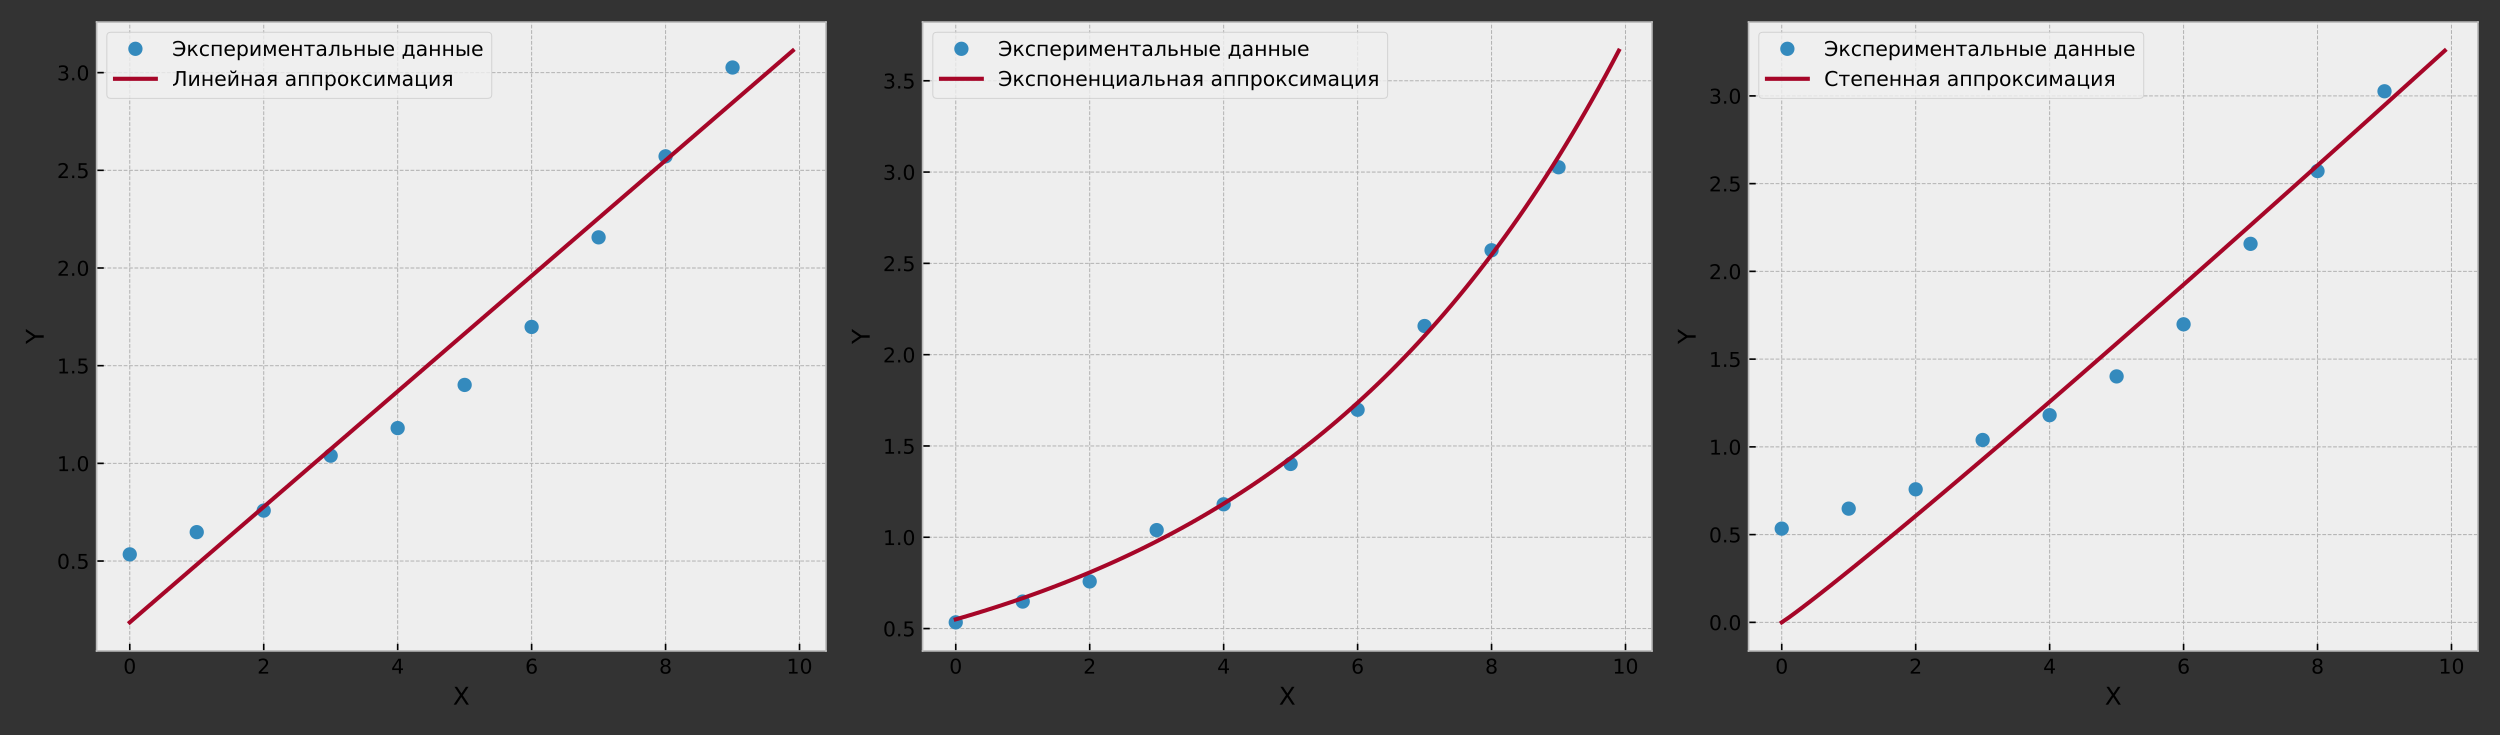<?xml version="1.0" encoding="utf-8" standalone="no"?>
<!DOCTYPE svg PUBLIC "-//W3C//DTD SVG 1.1//EN"
  "http://www.w3.org/Graphics/SVG/1.1/DTD/svg11.dtd">
<!-- Created with matplotlib (https://matplotlib.org/) -->
<svg height="360pt" version="1.1" viewBox="0 0 1224 360" width="1224pt" xmlns="http://www.w3.org/2000/svg" xmlns:xlink="http://www.w3.org/1999/xlink">
 <rect x="0" y="0" width="1224" height="360" fill="#333333" stroke="none"/>
 <defs>
  <style type="text/css">*{stroke-linecap:butt;stroke-linejoin:round;}</style>
 </defs>
 <g id="figure_1">
  <g id="patch_1">
   <path d="M 0 360 
L 1224 360 
L 1224 0 
L 0 0 
z
" style="fill:none;"/>
  </g>
  <g id="axes_1">
   <g id="patch_2">
    <path d="M 47.3 318.7 
L 404.4 318.7 
L 404.4 10.8 
L 47.3 10.8 
z
" style="fill:#eeeeee;"/>
   </g>
   <g id="matplotlib.axis_1">
    <g id="xtick_1">
     <g id="line2d_1">
      <path clip-path="url(#pbe6cfa004c)" d="M 63.532 318.7 
L 63.532 10.8 
" style="fill:none;stroke:#b2b2b2;stroke-dasharray:1.85,0.8;stroke-dashoffset:0;stroke-width:0.5;"/>
     </g>
     <g id="line2d_2">
      <defs>
       <path d="M 0 0 
L 0 -3.5 
" id="m5baf389d14" style="stroke:#000000;stroke-width:0.8;"/>
      </defs>
      <g>
       <use style="stroke:#000000;stroke-width:0.8;" x="63.532" xlink:href="#m5baf389d14" y="318.7"/>
      </g>
     </g>
     <g id="text_1">
      <!-- 0 -->
      <g transform="translate(60.351 329.798)scale(0.1 -0.1)">
       <defs>
        <path d="M 31.781 66.406 
Q 24.172 66.406 20.328 58.906 
Q 16.5 51.422 16.5 36.375 
Q 16.5 21.391 20.328 13.891 
Q 24.172 6.391 31.781 6.391 
Q 39.453 6.391 43.281 13.891 
Q 47.125 21.391 47.125 36.375 
Q 47.125 51.422 43.281 58.906 
Q 39.453 66.406 31.781 66.406 
z
M 31.781 74.219 
Q 44.047 74.219 50.516 64.516 
Q 56.984 54.828 56.984 36.375 
Q 56.984 17.969 50.516 8.266 
Q 44.047 -1.422 31.781 -1.422 
Q 19.531 -1.422 13.062 8.266 
Q 6.594 17.969 6.594 36.375 
Q 6.594 54.828 13.062 64.516 
Q 19.531 74.219 31.781 74.219 
z
" id="DejaVuSans-48"/>
       </defs>
       <use xlink:href="#DejaVuSans-48"/>
      </g>
     </g>
    </g>
    <g id="xtick_2">
     <g id="line2d_3">
      <path clip-path="url(#pbe6cfa004c)" d="M 129.115 318.7 
L 129.115 10.8 
" style="fill:none;stroke:#b2b2b2;stroke-dasharray:1.85,0.8;stroke-dashoffset:0;stroke-width:0.5;"/>
     </g>
     <g id="line2d_4">
      <g>
       <use style="stroke:#000000;stroke-width:0.8;" x="129.115" xlink:href="#m5baf389d14" y="318.7"/>
      </g>
     </g>
     <g id="text_2">
      <!-- 2 -->
      <g transform="translate(125.934 329.798)scale(0.1 -0.1)">
       <defs>
        <path d="M 19.188 8.297 
L 53.609 8.297 
L 53.609 0 
L 7.328 0 
L 7.328 8.297 
Q 12.938 14.109 22.625 23.891 
Q 32.328 33.688 34.812 36.531 
Q 39.547 41.844 41.422 45.531 
Q 43.312 49.219 43.312 52.781 
Q 43.312 58.594 39.234 62.25 
Q 35.156 65.922 28.609 65.922 
Q 23.969 65.922 18.812 64.312 
Q 13.672 62.703 7.812 59.422 
L 7.812 69.391 
Q 13.766 71.781 18.938 73 
Q 24.125 74.219 28.422 74.219 
Q 39.75 74.219 46.484 68.547 
Q 53.219 62.891 53.219 53.422 
Q 53.219 48.922 51.531 44.891 
Q 49.859 40.875 45.406 35.406 
Q 44.188 33.984 37.641 27.219 
Q 31.109 20.453 19.188 8.297 
z
" id="DejaVuSans-50"/>
       </defs>
       <use xlink:href="#DejaVuSans-50"/>
      </g>
     </g>
    </g>
    <g id="xtick_3">
     <g id="line2d_5">
      <path clip-path="url(#pbe6cfa004c)" d="M 194.698 318.7 
L 194.698 10.8 
" style="fill:none;stroke:#b2b2b2;stroke-dasharray:1.85,0.8;stroke-dashoffset:0;stroke-width:0.5;"/>
     </g>
     <g id="line2d_6">
      <g>
       <use style="stroke:#000000;stroke-width:0.8;" x="194.698" xlink:href="#m5baf389d14" y="318.7"/>
      </g>
     </g>
     <g id="text_3">
      <!-- 4 -->
      <g transform="translate(191.517 329.798)scale(0.1 -0.1)">
       <defs>
        <path d="M 37.797 64.312 
L 12.891 25.391 
L 37.797 25.391 
z
M 35.203 72.906 
L 47.609 72.906 
L 47.609 25.391 
L 58.016 25.391 
L 58.016 17.188 
L 47.609 17.188 
L 47.609 0 
L 37.797 0 
L 37.797 17.188 
L 4.891 17.188 
L 4.891 26.703 
z
" id="DejaVuSans-52"/>
       </defs>
       <use xlink:href="#DejaVuSans-52"/>
      </g>
     </g>
    </g>
    <g id="xtick_4">
     <g id="line2d_7">
      <path clip-path="url(#pbe6cfa004c)" d="M 260.281 318.7 
L 260.281 10.8 
" style="fill:none;stroke:#b2b2b2;stroke-dasharray:1.85,0.8;stroke-dashoffset:0;stroke-width:0.5;"/>
     </g>
     <g id="line2d_8">
      <g>
       <use style="stroke:#000000;stroke-width:0.8;" x="260.281" xlink:href="#m5baf389d14" y="318.7"/>
      </g>
     </g>
     <g id="text_4">
      <!-- 6 -->
      <g transform="translate(257.1 329.798)scale(0.1 -0.1)">
       <defs>
        <path d="M 33.016 40.375 
Q 26.375 40.375 22.484 35.828 
Q 18.609 31.297 18.609 23.391 
Q 18.609 15.531 22.484 10.953 
Q 26.375 6.391 33.016 6.391 
Q 39.656 6.391 43.531 10.953 
Q 47.406 15.531 47.406 23.391 
Q 47.406 31.297 43.531 35.828 
Q 39.656 40.375 33.016 40.375 
z
M 52.594 71.297 
L 52.594 62.312 
Q 48.875 64.062 45.094 64.984 
Q 41.312 65.922 37.594 65.922 
Q 27.828 65.922 22.672 59.328 
Q 17.531 52.734 16.797 39.406 
Q 19.672 43.656 24.016 45.922 
Q 28.375 48.188 33.594 48.188 
Q 44.578 48.188 50.953 41.516 
Q 57.328 34.859 57.328 23.391 
Q 57.328 12.156 50.688 5.359 
Q 44.047 -1.422 33.016 -1.422 
Q 20.359 -1.422 13.672 8.266 
Q 6.984 17.969 6.984 36.375 
Q 6.984 53.656 15.188 63.938 
Q 23.391 74.219 37.203 74.219 
Q 40.922 74.219 44.703 73.484 
Q 48.484 72.75 52.594 71.297 
z
" id="DejaVuSans-54"/>
       </defs>
       <use xlink:href="#DejaVuSans-54"/>
      </g>
     </g>
    </g>
    <g id="xtick_5">
     <g id="line2d_9">
      <path clip-path="url(#pbe6cfa004c)" d="M 325.864 318.7 
L 325.864 10.8 
" style="fill:none;stroke:#b2b2b2;stroke-dasharray:1.85,0.8;stroke-dashoffset:0;stroke-width:0.5;"/>
     </g>
     <g id="line2d_10">
      <g>
       <use style="stroke:#000000;stroke-width:0.8;" x="325.864" xlink:href="#m5baf389d14" y="318.7"/>
      </g>
     </g>
     <g id="text_5">
      <!-- 8 -->
      <g transform="translate(322.683 329.798)scale(0.1 -0.1)">
       <defs>
        <path d="M 31.781 34.625 
Q 24.75 34.625 20.719 30.859 
Q 16.703 27.094 16.703 20.516 
Q 16.703 13.922 20.719 10.156 
Q 24.75 6.391 31.781 6.391 
Q 38.812 6.391 42.859 10.172 
Q 46.922 13.969 46.922 20.516 
Q 46.922 27.094 42.891 30.859 
Q 38.875 34.625 31.781 34.625 
z
M 21.922 38.812 
Q 15.578 40.375 12.031 44.719 
Q 8.5 49.078 8.5 55.328 
Q 8.5 64.062 14.719 69.141 
Q 20.953 74.219 31.781 74.219 
Q 42.672 74.219 48.875 69.141 
Q 55.078 64.062 55.078 55.328 
Q 55.078 49.078 51.531 44.719 
Q 48 40.375 41.703 38.812 
Q 48.828 37.156 52.797 32.312 
Q 56.781 27.484 56.781 20.516 
Q 56.781 9.906 50.312 4.234 
Q 43.844 -1.422 31.781 -1.422 
Q 19.734 -1.422 13.25 4.234 
Q 6.781 9.906 6.781 20.516 
Q 6.781 27.484 10.781 32.312 
Q 14.797 37.156 21.922 38.812 
z
M 18.312 54.391 
Q 18.312 48.734 21.844 45.562 
Q 25.391 42.391 31.781 42.391 
Q 38.141 42.391 41.719 45.562 
Q 45.312 48.734 45.312 54.391 
Q 45.312 60.062 41.719 63.234 
Q 38.141 66.406 31.781 66.406 
Q 25.391 66.406 21.844 63.234 
Q 18.312 60.062 18.312 54.391 
z
" id="DejaVuSans-56"/>
       </defs>
       <use xlink:href="#DejaVuSans-56"/>
      </g>
     </g>
    </g>
    <g id="xtick_6">
     <g id="line2d_11">
      <path clip-path="url(#pbe6cfa004c)" d="M 391.447 318.7 
L 391.447 10.8 
" style="fill:none;stroke:#b2b2b2;stroke-dasharray:1.85,0.8;stroke-dashoffset:0;stroke-width:0.5;"/>
     </g>
     <g id="line2d_12">
      <g>
       <use style="stroke:#000000;stroke-width:0.8;" x="391.447" xlink:href="#m5baf389d14" y="318.7"/>
      </g>
     </g>
     <g id="text_6">
      <!-- 10 -->
      <g transform="translate(385.085 329.798)scale(0.1 -0.1)">
       <defs>
        <path d="M 12.406 8.297 
L 28.516 8.297 
L 28.516 63.922 
L 10.984 60.406 
L 10.984 69.391 
L 28.422 72.906 
L 38.281 72.906 
L 38.281 8.297 
L 54.391 8.297 
L 54.391 0 
L 12.406 0 
z
" id="DejaVuSans-49"/>
       </defs>
       <use xlink:href="#DejaVuSans-49"/>
       <use x="63.623" xlink:href="#DejaVuSans-48"/>
      </g>
     </g>
    </g>
    <g id="text_7">
     <!-- X -->
     <g transform="translate(221.74 344.996)scale(0.12 -0.12)">
      <defs>
       <path d="M 6.297 72.906 
L 16.891 72.906 
L 35.016 45.797 
L 53.219 72.906 
L 63.812 72.906 
L 40.375 37.891 
L 65.375 0 
L 54.781 0 
L 34.281 31 
L 13.625 0 
L 2.984 0 
L 29 38.922 
z
" id="DejaVuSans-88"/>
      </defs>
      <use xlink:href="#DejaVuSans-88"/>
     </g>
    </g>
   </g>
   <g id="matplotlib.axis_2">
    <g id="ytick_1">
     <g id="line2d_13">
      <path clip-path="url(#pbe6cfa004c)" d="M 47.3 274.682 
L 404.4 274.682 
" style="fill:none;stroke:#b2b2b2;stroke-dasharray:1.85,0.8;stroke-dashoffset:0;stroke-width:0.5;"/>
     </g>
     <g id="line2d_14">
      <defs>
       <path d="M 0 0 
L 3.5 0 
" id="m42f89328a6" style="stroke:#000000;stroke-width:0.8;"/>
      </defs>
      <g>
       <use style="stroke:#000000;stroke-width:0.8;" x="47.3" xlink:href="#m42f89328a6" y="274.682"/>
      </g>
     </g>
     <g id="text_8">
      <!-- 0.5 -->
      <g transform="translate(27.897 278.482)scale(0.1 -0.1)">
       <defs>
        <path d="M 10.688 12.406 
L 21 12.406 
L 21 0 
L 10.688 0 
z
" id="DejaVuSans-46"/>
        <path d="M 10.797 72.906 
L 49.516 72.906 
L 49.516 64.594 
L 19.828 64.594 
L 19.828 46.734 
Q 21.969 47.469 24.109 47.828 
Q 26.266 48.188 28.422 48.188 
Q 40.625 48.188 47.75 41.5 
Q 54.891 34.812 54.891 23.391 
Q 54.891 11.625 47.562 5.094 
Q 40.234 -1.422 26.906 -1.422 
Q 22.312 -1.422 17.547 -0.641 
Q 12.797 0.141 7.719 1.703 
L 7.719 11.625 
Q 12.109 9.234 16.797 8.062 
Q 21.484 6.891 26.703 6.891 
Q 35.156 6.891 40.078 11.328 
Q 45.016 15.766 45.016 23.391 
Q 45.016 31 40.078 35.438 
Q 35.156 39.891 26.703 39.891 
Q 22.75 39.891 18.812 39.016 
Q 14.891 38.141 10.797 36.281 
z
" id="DejaVuSans-53"/>
       </defs>
       <use xlink:href="#DejaVuSans-48"/>
       <use x="63.623" xlink:href="#DejaVuSans-46"/>
       <use x="95.41" xlink:href="#DejaVuSans-53"/>
      </g>
     </g>
    </g>
    <g id="ytick_2">
     <g id="line2d_15">
      <path clip-path="url(#pbe6cfa004c)" d="M 47.3 226.859 
L 404.4 226.859 
" style="fill:none;stroke:#b2b2b2;stroke-dasharray:1.85,0.8;stroke-dashoffset:0;stroke-width:0.5;"/>
     </g>
     <g id="line2d_16">
      <g>
       <use style="stroke:#000000;stroke-width:0.8;" x="47.3" xlink:href="#m42f89328a6" y="226.859"/>
      </g>
     </g>
     <g id="text_9">
      <!-- 1.0 -->
      <g transform="translate(27.897 230.658)scale(0.1 -0.1)">
       <use xlink:href="#DejaVuSans-49"/>
       <use x="63.623" xlink:href="#DejaVuSans-46"/>
       <use x="95.41" xlink:href="#DejaVuSans-48"/>
      </g>
     </g>
    </g>
    <g id="ytick_3">
     <g id="line2d_17">
      <path clip-path="url(#pbe6cfa004c)" d="M 47.3 179.036 
L 404.4 179.036 
" style="fill:none;stroke:#b2b2b2;stroke-dasharray:1.85,0.8;stroke-dashoffset:0;stroke-width:0.5;"/>
     </g>
     <g id="line2d_18">
      <g>
       <use style="stroke:#000000;stroke-width:0.8;" x="47.3" xlink:href="#m42f89328a6" y="179.036"/>
      </g>
     </g>
     <g id="text_10">
      <!-- 1.5 -->
      <g transform="translate(27.897 182.835)scale(0.1 -0.1)">
       <use xlink:href="#DejaVuSans-49"/>
       <use x="63.623" xlink:href="#DejaVuSans-46"/>
       <use x="95.41" xlink:href="#DejaVuSans-53"/>
      </g>
     </g>
    </g>
    <g id="ytick_4">
     <g id="line2d_19">
      <path clip-path="url(#pbe6cfa004c)" d="M 47.3 131.213 
L 404.4 131.213 
" style="fill:none;stroke:#b2b2b2;stroke-dasharray:1.85,0.8;stroke-dashoffset:0;stroke-width:0.5;"/>
     </g>
     <g id="line2d_20">
      <g>
       <use style="stroke:#000000;stroke-width:0.8;" x="47.3" xlink:href="#m42f89328a6" y="131.213"/>
      </g>
     </g>
     <g id="text_11">
      <!-- 2.0 -->
      <g transform="translate(27.897 135.012)scale(0.1 -0.1)">
       <use xlink:href="#DejaVuSans-50"/>
       <use x="63.623" xlink:href="#DejaVuSans-46"/>
       <use x="95.41" xlink:href="#DejaVuSans-48"/>
      </g>
     </g>
    </g>
    <g id="ytick_5">
     <g id="line2d_21">
      <path clip-path="url(#pbe6cfa004c)" d="M 47.3 83.39 
L 404.4 83.39 
" style="fill:none;stroke:#b2b2b2;stroke-dasharray:1.85,0.8;stroke-dashoffset:0;stroke-width:0.5;"/>
     </g>
     <g id="line2d_22">
      <g>
       <use style="stroke:#000000;stroke-width:0.8;" x="47.3" xlink:href="#m42f89328a6" y="83.39"/>
      </g>
     </g>
     <g id="text_12">
      <!-- 2.5 -->
      <g transform="translate(27.897 87.189)scale(0.1 -0.1)">
       <use xlink:href="#DejaVuSans-50"/>
       <use x="63.623" xlink:href="#DejaVuSans-46"/>
       <use x="95.41" xlink:href="#DejaVuSans-53"/>
      </g>
     </g>
    </g>
    <g id="ytick_6">
     <g id="line2d_23">
      <path clip-path="url(#pbe6cfa004c)" d="M 47.3 35.567 
L 404.4 35.567 
" style="fill:none;stroke:#b2b2b2;stroke-dasharray:1.85,0.8;stroke-dashoffset:0;stroke-width:0.5;"/>
     </g>
     <g id="line2d_24">
      <g>
       <use style="stroke:#000000;stroke-width:0.8;" x="47.3" xlink:href="#m42f89328a6" y="35.567"/>
      </g>
     </g>
     <g id="text_13">
      <!-- 3.0 -->
      <g transform="translate(27.897 39.366)scale(0.1 -0.1)">
       <defs>
        <path d="M 40.578 39.312 
Q 47.656 37.797 51.625 33 
Q 55.609 28.219 55.609 21.188 
Q 55.609 10.406 48.188 4.484 
Q 40.766 -1.422 27.094 -1.422 
Q 22.516 -1.422 17.656 -0.516 
Q 12.797 0.391 7.625 2.203 
L 7.625 11.719 
Q 11.719 9.328 16.594 8.109 
Q 21.484 6.891 26.812 6.891 
Q 36.078 6.891 40.938 10.547 
Q 45.797 14.203 45.797 21.188 
Q 45.797 27.641 41.281 31.266 
Q 36.766 34.906 28.719 34.906 
L 20.219 34.906 
L 20.219 43.016 
L 29.109 43.016 
Q 36.375 43.016 40.234 45.922 
Q 44.094 48.828 44.094 54.297 
Q 44.094 59.906 40.109 62.906 
Q 36.141 65.922 28.719 65.922 
Q 24.656 65.922 20.016 65.031 
Q 15.375 64.156 9.812 62.312 
L 9.812 71.094 
Q 15.438 72.656 20.344 73.438 
Q 25.25 74.219 29.594 74.219 
Q 40.828 74.219 47.359 69.109 
Q 53.906 64.016 53.906 55.328 
Q 53.906 49.266 50.438 45.094 
Q 46.969 40.922 40.578 39.312 
z
" id="DejaVuSans-51"/>
       </defs>
       <use xlink:href="#DejaVuSans-51"/>
       <use x="63.623" xlink:href="#DejaVuSans-46"/>
       <use x="95.41" xlink:href="#DejaVuSans-48"/>
      </g>
     </g>
    </g>
    <g id="text_14">
     <!-- Y -->
     <g transform="translate(21.401 168.415)rotate(-90)scale(0.12 -0.12)">
      <defs>
       <path d="M -0.203 72.906 
L 10.406 72.906 
L 30.609 42.922 
L 50.688 72.906 
L 61.281 72.906 
L 35.5 34.719 
L 35.5 0 
L 25.594 0 
L 25.594 34.719 
z
" id="DejaVuSans-89"/>
      </defs>
      <use xlink:href="#DejaVuSans-89"/>
     </g>
    </g>
   </g>
   <g id="line2d_25">
    <defs>
     <path d="M 0 3 
C 0.796 3 1.559 2.684 2.121 2.121 
C 2.684 1.559 3 0.796 3 0 
C 3 -0.796 2.684 -1.559 2.121 -2.121 
C 1.559 -2.684 0.796 -3 0 -3 
C -0.796 -3 -1.559 -2.684 -2.121 -2.121 
C -2.684 -1.559 -3 -0.796 -3 0 
C -3 0.796 -2.684 1.559 -2.121 2.121 
C -1.559 2.684 -0.796 3 0 3 
z
" id="maae57e5423" style="stroke:#348abd;"/>
    </defs>
    <g clip-path="url(#pbe6cfa004c)">
     <use style="fill:#348abd;stroke:#348abd;" x="63.532" xlink:href="#maae57e5423" y="271.421"/>
     <use style="fill:#348abd;stroke:#348abd;" x="96.323" xlink:href="#maae57e5423" y="260.533"/>
     <use style="fill:#348abd;stroke:#348abd;" x="129.115" xlink:href="#maae57e5423" y="249.991"/>
     <use style="fill:#348abd;stroke:#348abd;" x="161.906" xlink:href="#maae57e5423" y="223.103"/>
     <use style="fill:#348abd;stroke:#348abd;" x="194.698" xlink:href="#maae57e5423" y="209.592"/>
     <use style="fill:#348abd;stroke:#348abd;" x="227.49" xlink:href="#maae57e5423" y="188.457"/>
     <use style="fill:#348abd;stroke:#348abd;" x="260.281" xlink:href="#maae57e5423" y="160.065"/>
     <use style="fill:#348abd;stroke:#348abd;" x="293.073" xlink:href="#maae57e5423" y="116.204"/>
     <use style="fill:#348abd;stroke:#348abd;" x="325.864" xlink:href="#maae57e5423" y="76.533"/>
     <use style="fill:#348abd;stroke:#348abd;" x="358.656" xlink:href="#maae57e5423" y="33.053"/>
    </g>
   </g>
   <g id="line2d_26">
    <path clip-path="url(#pbe6cfa004c)" d="M 63.532 304.705 
L 66.811 301.877 
L 70.09 299.05 
L 73.369 296.222 
L 76.648 293.395 
L 79.928 290.568 
L 83.207 287.74 
L 86.486 284.913 
L 89.765 282.086 
L 93.044 279.258 
L 96.323 276.431 
L 99.603 273.604 
L 102.882 270.776 
L 106.161 267.949 
L 109.44 265.121 
L 112.719 262.294 
L 115.998 259.467 
L 119.277 256.639 
L 122.557 253.812 
L 125.836 250.985 
L 129.115 248.157 
L 132.394 245.33 
L 135.673 242.503 
L 138.952 239.675 
L 142.232 236.848 
L 145.511 234.02 
L 148.79 231.193 
L 152.069 228.366 
L 155.348 225.538 
L 158.627 222.711 
L 161.906 219.884 
L 165.186 217.056 
L 168.465 214.229 
L 171.744 211.402 
L 175.023 208.574 
L 178.302 205.747 
L 181.581 202.919 
L 184.861 200.092 
L 188.14 197.265 
L 191.419 194.437 
L 194.698 191.61 
L 197.977 188.783 
L 201.256 185.955 
L 204.535 183.128 
L 207.815 180.301 
L 211.094 177.473 
L 214.373 174.646 
L 217.652 171.818 
L 220.931 168.991 
L 224.21 166.164 
L 227.49 163.336 
L 230.769 160.509 
L 234.048 157.682 
L 237.327 154.854 
L 240.606 152.027 
L 243.885 149.199 
L 247.165 146.372 
L 250.444 143.545 
L 253.723 140.717 
L 257.002 137.89 
L 260.281 135.063 
L 263.56 132.235 
L 266.839 129.408 
L 270.119 126.581 
L 273.398 123.753 
L 276.677 120.926 
L 279.956 118.098 
L 283.235 115.271 
L 286.514 112.444 
L 289.794 109.616 
L 293.073 106.789 
L 296.352 103.962 
L 299.631 101.134 
L 302.91 98.307 
L 306.189 95.48 
L 309.468 92.652 
L 312.748 89.825 
L 316.027 86.997 
L 319.306 84.17 
L 322.585 81.343 
L 325.864 78.515 
L 329.143 75.688 
L 332.423 72.861 
L 335.702 70.033 
L 338.981 67.206 
L 342.26 64.379 
L 345.539 61.551 
L 348.818 58.724 
L 352.097 55.896 
L 355.377 53.069 
L 358.656 50.242 
L 361.935 47.414 
L 365.214 44.587 
L 368.493 41.76 
L 371.772 38.932 
L 375.052 36.105 
L 378.331 33.278 
L 381.61 30.45 
L 384.889 27.623 
L 388.168 24.795 
" style="fill:none;stroke:#a60628;stroke-linecap:square;stroke-width:2;"/>
   </g>
   <g id="patch_3">
    <path d="M 47.3 318.7 
L 47.3 10.8 
" style="fill:none;stroke:#bcbcbc;stroke-linecap:square;stroke-linejoin:miter;stroke-width:0.8;"/>
   </g>
   <g id="patch_4">
    <path d="M 404.4 318.7 
L 404.4 10.8 
" style="fill:none;stroke:#bcbcbc;stroke-linecap:square;stroke-linejoin:miter;stroke-width:0.8;"/>
   </g>
   <g id="patch_5">
    <path d="M 47.3 318.7 
L 404.4 318.7 
" style="fill:none;stroke:#bcbcbc;stroke-linecap:square;stroke-linejoin:miter;stroke-width:0.8;"/>
   </g>
   <g id="patch_6">
    <path d="M 47.3 10.8 
L 404.4 10.8 
" style="fill:none;stroke:#bcbcbc;stroke-linecap:square;stroke-linejoin:miter;stroke-width:0.8;"/>
   </g>
   <g id="legend_1">
    <g id="patch_7">
     <path d="M 54.3 48.156 
L 238.762 48.156 
Q 240.762 48.156 240.762 46.156 
L 240.762 17.8 
Q 240.762 15.8 238.762 15.8 
L 54.3 15.8 
Q 52.3 15.8 52.3 17.8 
L 52.3 46.156 
Q 52.3 48.156 54.3 48.156 
z
" style="fill:#eeeeee;opacity:0.8;stroke:#cccccc;stroke-linejoin:miter;stroke-width:0.5;"/>
    </g>
    <g id="line2d_27"/>
    <g id="line2d_28">
     <g>
      <use style="fill:#348abd;stroke:#348abd;" x="66.3" xlink:href="#maae57e5423" y="23.898"/>
     </g>
    </g>
    <g id="text_15">
     <!-- Экспериментальные данные -->
     <g transform="translate(84.3 27.398)scale(0.1 -0.1)">
      <defs>
       <path d="M 5.422 15.922 
Q 15.719 6.688 28.219 6.688 
Q 41.109 6.688 46.922 13.625 
Q 52.734 20.562 53.812 32.234 
L 14.844 32.234 
L 14.844 40.531 
L 53.812 40.531 
Q 52.734 52.203 46.922 59.156 
Q 41.109 66.109 28.219 66.109 
Q 15.719 66.109 5.422 56.891 
L 5.422 67.281 
Q 15.578 74.219 28.812 74.219 
Q 45.172 74.219 54.688 64.078 
Q 64.203 53.953 64.203 36.422 
Q 64.203 18.844 54.688 8.703 
Q 45.172 -1.422 28.812 -1.422 
Q 15.766 -1.422 5.422 5.609 
z
" id="DejaVuSans-1069"/>
       <path d="M 9.078 54.688 
L 18.016 54.688 
L 18.016 29 
L 43.359 54.688 
L 54.391 54.688 
L 33.5 33.547 
L 57.078 0 
L 47.016 0 
L 27.641 27.594 
L 18.016 17.828 
L 18.016 0 
L 9.078 0 
z
" id="DejaVuSans-1082"/>
       <path d="M 48.781 52.594 
L 48.781 44.188 
Q 44.969 46.297 41.141 47.344 
Q 37.312 48.391 33.406 48.391 
Q 24.656 48.391 19.812 42.844 
Q 14.984 37.312 14.984 27.297 
Q 14.984 17.281 19.812 11.734 
Q 24.656 6.203 33.406 6.203 
Q 37.312 6.203 41.141 7.25 
Q 44.969 8.297 48.781 10.406 
L 48.781 2.094 
Q 45.016 0.344 40.984 -0.531 
Q 36.969 -1.422 32.422 -1.422 
Q 20.062 -1.422 12.781 6.344 
Q 5.516 14.109 5.516 27.297 
Q 5.516 40.672 12.859 48.328 
Q 20.219 56 33.016 56 
Q 37.156 56 41.109 55.141 
Q 45.062 54.297 48.781 52.594 
z
" id="DejaVuSans-1089"/>
       <path d="M 56.297 54.688 
L 56.297 0 
L 47.266 0 
L 47.266 47.516 
L 18.109 47.516 
L 18.109 0 
L 9.078 0 
L 9.078 54.688 
z
" id="DejaVuSans-1087"/>
       <path d="M 56.203 29.594 
L 56.203 25.203 
L 14.891 25.203 
Q 15.484 15.922 20.484 11.062 
Q 25.484 6.203 34.422 6.203 
Q 39.594 6.203 44.453 7.469 
Q 49.312 8.734 54.109 11.281 
L 54.109 2.781 
Q 49.266 0.734 44.188 -0.344 
Q 39.109 -1.422 33.891 -1.422 
Q 20.797 -1.422 13.156 6.188 
Q 5.516 13.812 5.516 26.812 
Q 5.516 40.234 12.766 48.109 
Q 20.016 56 32.328 56 
Q 43.359 56 49.781 48.891 
Q 56.203 41.797 56.203 29.594 
z
M 47.219 32.234 
Q 47.125 39.594 43.094 43.984 
Q 39.062 48.391 32.422 48.391 
Q 24.906 48.391 20.391 44.141 
Q 15.875 39.891 15.188 32.172 
z
" id="DejaVuSans-1077"/>
       <path d="M 18.109 8.203 
L 18.109 -20.797 
L 9.078 -20.797 
L 9.078 54.688 
L 18.109 54.688 
L 18.109 46.391 
Q 20.953 51.266 25.266 53.625 
Q 29.594 56 35.594 56 
Q 45.562 56 51.781 48.094 
Q 58.016 40.188 58.016 27.297 
Q 58.016 14.406 51.781 6.484 
Q 45.562 -1.422 35.594 -1.422 
Q 29.594 -1.422 25.266 0.953 
Q 20.953 3.328 18.109 8.203 
z
M 48.688 27.297 
Q 48.688 37.203 44.609 42.844 
Q 40.531 48.484 33.406 48.484 
Q 26.266 48.484 22.188 42.844 
Q 18.109 37.203 18.109 27.297 
Q 18.109 17.391 22.188 11.75 
Q 26.266 6.109 33.406 6.109 
Q 40.531 6.109 44.609 11.75 
Q 48.688 17.391 48.688 27.297 
z
" id="DejaVuSans-1088"/>
       <path d="M 55.906 54.688 
L 55.906 0 
L 46.969 0 
L 46.969 43.891 
L 20.609 0 
L 9.078 0 
L 9.078 54.688 
L 18.016 54.688 
L 18.016 10.891 
L 44.344 54.688 
z
" id="DejaVuSans-1080"/>
       <path d="M 9.078 54.688 
L 22.219 54.688 
L 37.75 18.062 
L 53.328 54.688 
L 66.359 54.688 
L 66.359 0 
L 57.328 0 
L 57.328 46.094 
L 42.234 10.5 
L 33.25 10.5 
L 18.109 46.094 
L 18.109 0 
L 9.078 0 
z
" id="DejaVuSans-1084"/>
       <path d="M 9.078 54.688 
L 18.109 54.688 
L 18.109 32.375 
L 47.266 32.375 
L 47.266 54.688 
L 56.297 54.688 
L 56.297 0 
L 47.266 0 
L 47.266 25.203 
L 18.109 25.203 
L 18.109 0 
L 9.078 0 
z
" id="DejaVuSans-1085"/>
       <path d="M 2.938 54.688 
L 55.328 54.688 
L 55.328 47.516 
L 33.547 47.516 
L 33.547 0 
L 24.703 0 
L 24.703 47.516 
L 2.938 47.516 
z
" id="DejaVuSans-1090"/>
       <path d="M 34.281 27.484 
Q 23.391 27.484 19.188 25 
Q 14.984 22.516 14.984 16.5 
Q 14.984 11.719 18.141 8.906 
Q 21.297 6.109 26.703 6.109 
Q 34.188 6.109 38.703 11.406 
Q 43.219 16.703 43.219 25.484 
L 43.219 27.484 
z
M 52.203 31.203 
L 52.203 0 
L 43.219 0 
L 43.219 8.297 
Q 40.141 3.328 35.547 0.953 
Q 30.953 -1.422 24.312 -1.422 
Q 15.922 -1.422 10.953 3.297 
Q 6 8.016 6 15.922 
Q 6 25.141 12.172 29.828 
Q 18.359 34.516 30.609 34.516 
L 43.219 34.516 
L 43.219 35.406 
Q 43.219 41.609 39.141 45 
Q 35.062 48.391 27.688 48.391 
Q 23 48.391 18.547 47.266 
Q 14.109 46.141 10.016 43.891 
L 10.016 52.203 
Q 14.938 54.109 19.578 55.047 
Q 24.219 56 28.609 56 
Q 40.484 56 46.344 49.844 
Q 52.203 43.703 52.203 31.203 
z
" id="DejaVuSans-1072"/>
       <path d="M 3.719 0 
L 3.719 7.469 
Q 12.594 8.844 15.328 14.984 
Q 18.656 23.641 18.656 45.75 
L 18.656 54.688 
L 55.609 54.688 
L 55.609 0 
L 46.625 0 
L 46.625 47.516 
L 27.641 47.516 
L 27.641 42.094 
Q 27.641 21 23.344 11.531 
Q 18.75 1.422 3.719 0 
z
" id="DejaVuSans-1083"/>
       <path d="M 43.453 16.219 
Q 43.453 20.609 40.25 22.906 
Q 37.062 25.203 30.906 25.203 
L 18.109 25.203 
L 18.109 7.172 
L 30.906 7.172 
Q 37.062 7.172 40.25 9.484 
Q 43.453 11.812 43.453 16.219 
z
M 9.078 54.688 
L 18.109 54.688 
L 18.109 32.375 
L 31.297 32.375 
Q 41.75 32.375 47.391 28.391 
Q 53.031 24.422 53.031 16.219 
Q 53.031 8.016 47.391 4 
Q 41.75 0 31.297 0 
L 9.078 0 
z
" id="DejaVuSans-1100"/>
       <path d="M 61.078 54.688 
L 70.062 54.688 
L 70.062 0 
L 61.078 0 
z
M 65.578 56 
z
M 43.453 16.219 
Q 43.453 20.609 40.25 22.906 
Q 37.062 25.203 30.906 25.203 
L 18.109 25.203 
L 18.109 7.172 
L 30.906 7.172 
Q 37.062 7.172 40.25 9.484 
Q 43.453 11.812 43.453 16.219 
z
M 9.078 54.688 
L 18.109 54.688 
L 18.109 32.375 
L 31.297 32.375 
Q 41.75 32.375 47.391 28.391 
Q 53.031 24.422 53.031 16.219 
Q 53.031 8.016 47.391 4 
Q 41.75 0 31.297 0 
L 9.078 0 
z
" id="DejaVuSans-1099"/>
       <path id="DejaVuSans-32"/>
       <path d="M 21.625 7.172 
L 47.703 7.172 
L 47.703 47.516 
L 28.812 47.516 
L 28.812 40.672 
Q 28.812 20.562 23.047 9.812 
z
M 8.594 7.172 
Q 13.031 9.125 14.984 13.281 
Q 19.781 23.578 19.781 44.344 
L 19.781 54.688 
L 56.734 54.688 
L 56.734 7.172 
L 63.922 7.172 
L 63.922 -13.812 
L 56.734 -13.812 
L 56.734 0 
L 12.406 0 
L 12.406 -13.812 
L 5.219 -13.812 
L 5.219 7.172 
z
" id="DejaVuSans-1076"/>
      </defs>
      <use xlink:href="#DejaVuSans-1069"/>
      <use x="69.824" xlink:href="#DejaVuSans-1082"/>
      <use x="130.225" xlink:href="#DejaVuSans-1089"/>
      <use x="185.205" xlink:href="#DejaVuSans-1087"/>
      <use x="250.586" xlink:href="#DejaVuSans-1077"/>
      <use x="312.109" xlink:href="#DejaVuSans-1088"/>
      <use x="375.586" xlink:href="#DejaVuSans-1080"/>
      <use x="440.576" xlink:href="#DejaVuSans-1084"/>
      <use x="516.016" xlink:href="#DejaVuSans-1077"/>
      <use x="577.539" xlink:href="#DejaVuSans-1085"/>
      <use x="642.92" xlink:href="#DejaVuSans-1090"/>
      <use x="701.172" xlink:href="#DejaVuSans-1072"/>
      <use x="762.451" xlink:href="#DejaVuSans-1083"/>
      <use x="826.367" xlink:href="#DejaVuSans-1100"/>
      <use x="885.303" xlink:href="#DejaVuSans-1085"/>
      <use x="950.684" xlink:href="#DejaVuSans-1099"/>
      <use x="1029.639" xlink:href="#DejaVuSans-1077"/>
      <use x="1091.162" xlink:href="#DejaVuSans-32"/>
      <use x="1122.949" xlink:href="#DejaVuSans-1076"/>
      <use x="1192.09" xlink:href="#DejaVuSans-1072"/>
      <use x="1253.369" xlink:href="#DejaVuSans-1085"/>
      <use x="1318.75" xlink:href="#DejaVuSans-1085"/>
      <use x="1384.131" xlink:href="#DejaVuSans-1099"/>
      <use x="1463.086" xlink:href="#DejaVuSans-1077"/>
     </g>
    </g>
    <g id="line2d_29">
     <path d="M 56.3 38.577 
L 76.3 38.577 
" style="fill:none;stroke:#a60628;stroke-linecap:square;stroke-width:2;"/>
    </g>
    <g id="line2d_30"/>
    <g id="text_16">
     <!-- Линейная аппроксимация -->
     <g transform="translate(84.3 42.077)scale(0.1 -0.1)">
      <defs>
       <path d="M 4.109 0 
L 4.109 8.297 
Q 14.703 10.594 17.719 18.609 
Q 21.969 31.203 21.969 60.5 
L 21.969 72.906 
L 65.328 72.906 
L 65.328 0 
L 55.469 0 
L 55.469 64.594 
L 31.781 64.594 
L 31.781 55.609 
Q 31.781 27.984 26.812 15.094 
Q 22.016 2.734 4.109 0 
z
" id="DejaVuSans-1051"/>
       <path d="M 55.906 54.688 
L 55.906 0 
L 46.969 0 
L 46.969 43.891 
L 20.609 0 
L 9.078 0 
L 9.078 54.688 
L 18.016 54.688 
L 18.016 10.891 
L 44.344 54.688 
z
M 17.234 75.969 
L 23 75.969 
Q 23.531 72.312 25.891 70.469 
Q 28.266 68.641 32.516 68.641 
Q 36.719 68.641 39.062 70.453 
Q 41.406 72.266 42.047 75.969 
L 47.797 75.969 
Q 47.312 68.984 43.453 65.469 
Q 39.594 61.953 32.516 61.953 
Q 25.438 61.953 21.578 65.469 
Q 17.719 68.984 17.234 75.969 
z
" id="DejaVuSans-1081"/>
       <path d="M 18.453 38.922 
Q 18.453 34.859 21.578 32.562 
Q 24.703 30.281 30.516 30.281 
L 42.625 30.281 
L 42.625 47.516 
L 30.516 47.516 
Q 24.703 47.516 21.578 45.266 
Q 18.453 43.016 18.453 38.922 
z
M 5.672 0 
L 22.359 23.969 
Q 16.703 25.25 12.938 28.594 
Q 9.188 31.938 9.188 38.922 
Q 9.188 46.828 14.422 50.75 
Q 19.672 54.688 30.281 54.688 
L 51.656 54.688 
L 51.656 0 
L 42.625 0 
L 42.625 23.094 
L 31.453 23.094 
L 15.328 0 
z
" id="DejaVuSans-1103"/>
       <path d="M 30.609 48.391 
Q 23.391 48.391 19.188 42.75 
Q 14.984 37.109 14.984 27.297 
Q 14.984 17.484 19.156 11.844 
Q 23.344 6.203 30.609 6.203 
Q 37.797 6.203 41.984 11.859 
Q 46.188 17.531 46.188 27.297 
Q 46.188 37.016 41.984 42.703 
Q 37.797 48.391 30.609 48.391 
z
M 30.609 56 
Q 42.328 56 49.016 48.375 
Q 55.719 40.766 55.719 27.297 
Q 55.719 13.875 49.016 6.219 
Q 42.328 -1.422 30.609 -1.422 
Q 18.844 -1.422 12.172 6.219 
Q 5.516 13.875 5.516 27.297 
Q 5.516 40.766 12.172 48.375 
Q 18.844 56 30.609 56 
z
" id="DejaVuSans-1086"/>
       <path d="M 56.297 0 
L 9.078 0 
L 9.078 54.688 
L 18.109 54.688 
L 18.109 7.172 
L 47.266 7.172 
L 47.266 54.688 
L 56.297 54.688 
L 56.297 7.172 
L 63.484 7.172 
L 63.484 -13.812 
L 56.297 -13.812 
z
" id="DejaVuSans-1094"/>
      </defs>
      <use xlink:href="#DejaVuSans-1051"/>
      <use x="75.195" xlink:href="#DejaVuSans-1080"/>
      <use x="140.186" xlink:href="#DejaVuSans-1085"/>
      <use x="205.566" xlink:href="#DejaVuSans-1077"/>
      <use x="267.09" xlink:href="#DejaVuSans-1081"/>
      <use x="332.08" xlink:href="#DejaVuSans-1085"/>
      <use x="397.461" xlink:href="#DejaVuSans-1072"/>
      <use x="458.74" xlink:href="#DejaVuSans-1103"/>
      <use x="518.896" xlink:href="#DejaVuSans-32"/>
      <use x="550.684" xlink:href="#DejaVuSans-1072"/>
      <use x="611.963" xlink:href="#DejaVuSans-1087"/>
      <use x="677.344" xlink:href="#DejaVuSans-1087"/>
      <use x="742.725" xlink:href="#DejaVuSans-1088"/>
      <use x="806.201" xlink:href="#DejaVuSans-1086"/>
      <use x="867.383" xlink:href="#DejaVuSans-1082"/>
      <use x="927.783" xlink:href="#DejaVuSans-1089"/>
      <use x="982.764" xlink:href="#DejaVuSans-1080"/>
      <use x="1047.754" xlink:href="#DejaVuSans-1084"/>
      <use x="1123.193" xlink:href="#DejaVuSans-1072"/>
      <use x="1184.473" xlink:href="#DejaVuSans-1094"/>
      <use x="1252.539" xlink:href="#DejaVuSans-1080"/>
      <use x="1317.529" xlink:href="#DejaVuSans-1103"/>
     </g>
    </g>
   </g>
  </g>
  <g id="axes_2">
   <g id="patch_8">
    <path d="M 451.7 318.7 
L 808.8 318.7 
L 808.8 10.8 
L 451.7 10.8 
z
" style="fill:#eeeeee;"/>
   </g>
   <g id="matplotlib.axis_3">
    <g id="xtick_7">
     <g id="line2d_31">
      <path clip-path="url(#pb6017f7702)" d="M 467.932 318.7 
L 467.932 10.8 
" style="fill:none;stroke:#b2b2b2;stroke-dasharray:1.85,0.8;stroke-dashoffset:0;stroke-width:0.5;"/>
     </g>
     <g id="line2d_32">
      <g>
       <use style="stroke:#000000;stroke-width:0.8;" x="467.932" xlink:href="#m5baf389d14" y="318.7"/>
      </g>
     </g>
     <g id="text_17">
      <!-- 0 -->
      <g transform="translate(464.751 329.798)scale(0.1 -0.1)">
       <use xlink:href="#DejaVuSans-48"/>
      </g>
     </g>
    </g>
    <g id="xtick_8">
     <g id="line2d_33">
      <path clip-path="url(#pb6017f7702)" d="M 533.515 318.7 
L 533.515 10.8 
" style="fill:none;stroke:#b2b2b2;stroke-dasharray:1.85,0.8;stroke-dashoffset:0;stroke-width:0.5;"/>
     </g>
     <g id="line2d_34">
      <g>
       <use style="stroke:#000000;stroke-width:0.8;" x="533.515" xlink:href="#m5baf389d14" y="318.7"/>
      </g>
     </g>
     <g id="text_18">
      <!-- 2 -->
      <g transform="translate(530.334 329.798)scale(0.1 -0.1)">
       <use xlink:href="#DejaVuSans-50"/>
      </g>
     </g>
    </g>
    <g id="xtick_9">
     <g id="line2d_35">
      <path clip-path="url(#pb6017f7702)" d="M 599.098 318.7 
L 599.098 10.8 
" style="fill:none;stroke:#b2b2b2;stroke-dasharray:1.85,0.8;stroke-dashoffset:0;stroke-width:0.5;"/>
     </g>
     <g id="line2d_36">
      <g>
       <use style="stroke:#000000;stroke-width:0.8;" x="599.098" xlink:href="#m5baf389d14" y="318.7"/>
      </g>
     </g>
     <g id="text_19">
      <!-- 4 -->
      <g transform="translate(595.917 329.798)scale(0.1 -0.1)">
       <use xlink:href="#DejaVuSans-52"/>
      </g>
     </g>
    </g>
    <g id="xtick_10">
     <g id="line2d_37">
      <path clip-path="url(#pb6017f7702)" d="M 664.681 318.7 
L 664.681 10.8 
" style="fill:none;stroke:#b2b2b2;stroke-dasharray:1.85,0.8;stroke-dashoffset:0;stroke-width:0.5;"/>
     </g>
     <g id="line2d_38">
      <g>
       <use style="stroke:#000000;stroke-width:0.8;" x="664.681" xlink:href="#m5baf389d14" y="318.7"/>
      </g>
     </g>
     <g id="text_20">
      <!-- 6 -->
      <g transform="translate(661.5 329.798)scale(0.1 -0.1)">
       <use xlink:href="#DejaVuSans-54"/>
      </g>
     </g>
    </g>
    <g id="xtick_11">
     <g id="line2d_39">
      <path clip-path="url(#pb6017f7702)" d="M 730.264 318.7 
L 730.264 10.8 
" style="fill:none;stroke:#b2b2b2;stroke-dasharray:1.85,0.8;stroke-dashoffset:0;stroke-width:0.5;"/>
     </g>
     <g id="line2d_40">
      <g>
       <use style="stroke:#000000;stroke-width:0.8;" x="730.264" xlink:href="#m5baf389d14" y="318.7"/>
      </g>
     </g>
     <g id="text_21">
      <!-- 8 -->
      <g transform="translate(727.083 329.798)scale(0.1 -0.1)">
       <use xlink:href="#DejaVuSans-56"/>
      </g>
     </g>
    </g>
    <g id="xtick_12">
     <g id="line2d_41">
      <path clip-path="url(#pb6017f7702)" d="M 795.847 318.7 
L 795.847 10.8 
" style="fill:none;stroke:#b2b2b2;stroke-dasharray:1.85,0.8;stroke-dashoffset:0;stroke-width:0.5;"/>
     </g>
     <g id="line2d_42">
      <g>
       <use style="stroke:#000000;stroke-width:0.8;" x="795.847" xlink:href="#m5baf389d14" y="318.7"/>
      </g>
     </g>
     <g id="text_22">
      <!-- 10 -->
      <g transform="translate(789.485 329.798)scale(0.1 -0.1)">
       <use xlink:href="#DejaVuSans-49"/>
       <use x="63.623" xlink:href="#DejaVuSans-48"/>
      </g>
     </g>
    </g>
    <g id="text_23">
     <!-- X -->
     <g transform="translate(626.14 344.996)scale(0.12 -0.12)">
      <use xlink:href="#DejaVuSans-88"/>
     </g>
    </g>
   </g>
   <g id="matplotlib.axis_4">
    <g id="ytick_7">
     <g id="line2d_43">
      <path clip-path="url(#pb6017f7702)" d="M 451.7 307.753 
L 808.8 307.753 
" style="fill:none;stroke:#b2b2b2;stroke-dasharray:1.85,0.8;stroke-dashoffset:0;stroke-width:0.5;"/>
     </g>
     <g id="line2d_44">
      <g>
       <use style="stroke:#000000;stroke-width:0.8;" x="451.7" xlink:href="#m42f89328a6" y="307.753"/>
      </g>
     </g>
     <g id="text_24">
      <!-- 0.5 -->
      <g transform="translate(432.297 311.553)scale(0.1 -0.1)">
       <use xlink:href="#DejaVuSans-48"/>
       <use x="63.623" xlink:href="#DejaVuSans-46"/>
       <use x="95.41" xlink:href="#DejaVuSans-53"/>
      </g>
     </g>
    </g>
    <g id="ytick_8">
     <g id="line2d_45">
      <path clip-path="url(#pb6017f7702)" d="M 451.7 263.051 
L 808.8 263.051 
" style="fill:none;stroke:#b2b2b2;stroke-dasharray:1.85,0.8;stroke-dashoffset:0;stroke-width:0.5;"/>
     </g>
     <g id="line2d_46">
      <g>
       <use style="stroke:#000000;stroke-width:0.8;" x="451.7" xlink:href="#m42f89328a6" y="263.051"/>
      </g>
     </g>
     <g id="text_25">
      <!-- 1.0 -->
      <g transform="translate(432.297 266.85)scale(0.1 -0.1)">
       <use xlink:href="#DejaVuSans-49"/>
       <use x="63.623" xlink:href="#DejaVuSans-46"/>
       <use x="95.41" xlink:href="#DejaVuSans-48"/>
      </g>
     </g>
    </g>
    <g id="ytick_9">
     <g id="line2d_47">
      <path clip-path="url(#pb6017f7702)" d="M 451.7 218.348 
L 808.8 218.348 
" style="fill:none;stroke:#b2b2b2;stroke-dasharray:1.85,0.8;stroke-dashoffset:0;stroke-width:0.5;"/>
     </g>
     <g id="line2d_48">
      <g>
       <use style="stroke:#000000;stroke-width:0.8;" x="451.7" xlink:href="#m42f89328a6" y="218.348"/>
      </g>
     </g>
     <g id="text_26">
      <!-- 1.5 -->
      <g transform="translate(432.297 222.147)scale(0.1 -0.1)">
       <use xlink:href="#DejaVuSans-49"/>
       <use x="63.623" xlink:href="#DejaVuSans-46"/>
       <use x="95.41" xlink:href="#DejaVuSans-53"/>
      </g>
     </g>
    </g>
    <g id="ytick_10">
     <g id="line2d_49">
      <path clip-path="url(#pb6017f7702)" d="M 451.7 173.646 
L 808.8 173.646 
" style="fill:none;stroke:#b2b2b2;stroke-dasharray:1.85,0.8;stroke-dashoffset:0;stroke-width:0.5;"/>
     </g>
     <g id="line2d_50">
      <g>
       <use style="stroke:#000000;stroke-width:0.8;" x="451.7" xlink:href="#m42f89328a6" y="173.646"/>
      </g>
     </g>
     <g id="text_27">
      <!-- 2.0 -->
      <g transform="translate(432.297 177.445)scale(0.1 -0.1)">
       <use xlink:href="#DejaVuSans-50"/>
       <use x="63.623" xlink:href="#DejaVuSans-46"/>
       <use x="95.41" xlink:href="#DejaVuSans-48"/>
      </g>
     </g>
    </g>
    <g id="ytick_11">
     <g id="line2d_51">
      <path clip-path="url(#pb6017f7702)" d="M 451.7 128.943 
L 808.8 128.943 
" style="fill:none;stroke:#b2b2b2;stroke-dasharray:1.85,0.8;stroke-dashoffset:0;stroke-width:0.5;"/>
     </g>
     <g id="line2d_52">
      <g>
       <use style="stroke:#000000;stroke-width:0.8;" x="451.7" xlink:href="#m42f89328a6" y="128.943"/>
      </g>
     </g>
     <g id="text_28">
      <!-- 2.5 -->
      <g transform="translate(432.297 132.742)scale(0.1 -0.1)">
       <use xlink:href="#DejaVuSans-50"/>
       <use x="63.623" xlink:href="#DejaVuSans-46"/>
       <use x="95.41" xlink:href="#DejaVuSans-53"/>
      </g>
     </g>
    </g>
    <g id="ytick_12">
     <g id="line2d_53">
      <path clip-path="url(#pb6017f7702)" d="M 451.7 84.24 
L 808.8 84.24 
" style="fill:none;stroke:#b2b2b2;stroke-dasharray:1.85,0.8;stroke-dashoffset:0;stroke-width:0.5;"/>
     </g>
     <g id="line2d_54">
      <g>
       <use style="stroke:#000000;stroke-width:0.8;" x="451.7" xlink:href="#m42f89328a6" y="84.24"/>
      </g>
     </g>
     <g id="text_29">
      <!-- 3.0 -->
      <g transform="translate(432.297 88.04)scale(0.1 -0.1)">
       <use xlink:href="#DejaVuSans-51"/>
       <use x="63.623" xlink:href="#DejaVuSans-46"/>
       <use x="95.41" xlink:href="#DejaVuSans-48"/>
      </g>
     </g>
    </g>
    <g id="ytick_13">
     <g id="line2d_55">
      <path clip-path="url(#pb6017f7702)" d="M 451.7 39.538 
L 808.8 39.538 
" style="fill:none;stroke:#b2b2b2;stroke-dasharray:1.85,0.8;stroke-dashoffset:0;stroke-width:0.5;"/>
     </g>
     <g id="line2d_56">
      <g>
       <use style="stroke:#000000;stroke-width:0.8;" x="451.7" xlink:href="#m42f89328a6" y="39.538"/>
      </g>
     </g>
     <g id="text_30">
      <!-- 3.5 -->
      <g transform="translate(432.297 43.337)scale(0.1 -0.1)">
       <use xlink:href="#DejaVuSans-51"/>
       <use x="63.623" xlink:href="#DejaVuSans-46"/>
       <use x="95.41" xlink:href="#DejaVuSans-53"/>
      </g>
     </g>
    </g>
    <g id="text_31">
     <!-- Y -->
     <g transform="translate(425.801 168.415)rotate(-90)scale(0.12 -0.12)">
      <use xlink:href="#DejaVuSans-89"/>
     </g>
    </g>
   </g>
   <g id="line2d_57">
    <g clip-path="url(#pb6017f7702)">
     <use style="fill:#348abd;stroke:#348abd;" x="467.932" xlink:href="#maae57e5423" y="304.705"/>
     <use style="fill:#348abd;stroke:#348abd;" x="500.723" xlink:href="#maae57e5423" y="294.527"/>
     <use style="fill:#348abd;stroke:#348abd;" x="533.515" xlink:href="#maae57e5423" y="284.673"/>
     <use style="fill:#348abd;stroke:#348abd;" x="566.306" xlink:href="#maae57e5423" y="259.54"/>
     <use style="fill:#348abd;stroke:#348abd;" x="599.098" xlink:href="#maae57e5423" y="246.91"/>
     <use style="fill:#348abd;stroke:#348abd;" x="631.89" xlink:href="#maae57e5423" y="227.155"/>
     <use style="fill:#348abd;stroke:#348abd;" x="664.681" xlink:href="#maae57e5423" y="200.615"/>
     <use style="fill:#348abd;stroke:#348abd;" x="697.473" xlink:href="#maae57e5423" y="159.616"/>
     <use style="fill:#348abd;stroke:#348abd;" x="730.264" xlink:href="#maae57e5423" y="122.533"/>
     <use style="fill:#348abd;stroke:#348abd;" x="763.056" xlink:href="#maae57e5423" y="81.891"/>
    </g>
   </g>
   <g id="line2d_58">
    <path clip-path="url(#pb6017f7702)" d="M 467.932 303.23 
L 471.211 302.278 
L 474.49 301.308 
L 477.769 300.32 
L 481.048 299.312 
L 484.328 298.284 
L 487.607 297.237 
L 490.886 296.17 
L 494.165 295.082 
L 497.444 293.972 
L 500.723 292.842 
L 504.003 291.689 
L 507.282 290.515 
L 510.561 289.317 
L 513.84 288.097 
L 517.119 286.853 
L 520.398 285.584 
L 523.677 284.292 
L 526.957 282.974 
L 530.236 281.631 
L 533.515 280.262 
L 536.794 278.866 
L 540.073 277.443 
L 543.352 275.993 
L 546.632 274.515 
L 549.911 273.008 
L 553.19 271.472 
L 556.469 269.907 
L 559.748 268.311 
L 563.027 266.684 
L 566.306 265.026 
L 569.586 263.336 
L 572.865 261.613 
L 576.144 259.857 
L 579.423 258.067 
L 582.702 256.243 
L 585.981 254.383 
L 589.261 252.487 
L 592.54 250.554 
L 595.819 248.584 
L 599.098 246.576 
L 602.377 244.529 
L 605.656 242.443 
L 608.935 240.316 
L 612.215 238.149 
L 615.494 235.939 
L 618.773 233.686 
L 622.052 231.39 
L 625.331 229.05 
L 628.61 226.664 
L 631.89 224.233 
L 635.169 221.754 
L 638.448 219.227 
L 641.727 216.652 
L 645.006 214.026 
L 648.285 211.35 
L 651.565 208.623 
L 654.844 205.842 
L 658.123 203.008 
L 661.402 200.119 
L 664.681 197.174 
L 667.96 194.172 
L 671.239 191.112 
L 674.519 187.993 
L 677.798 184.814 
L 681.077 181.573 
L 684.356 178.27 
L 687.635 174.902 
L 690.914 171.47 
L 694.194 167.971 
L 697.473 164.405 
L 700.752 160.769 
L 704.031 157.064 
L 707.31 153.287 
L 710.589 149.436 
L 713.868 145.512 
L 717.148 141.511 
L 720.427 137.433 
L 723.706 133.277 
L 726.985 129.04 
L 730.264 124.721 
L 733.543 120.318 
L 736.823 115.831 
L 740.102 111.256 
L 743.381 106.593 
L 746.66 101.841 
L 749.939 96.996 
L 753.218 92.057 
L 756.497 87.023 
L 759.777 81.892 
L 763.056 76.662 
L 766.335 71.33 
L 769.614 65.896 
L 772.893 60.356 
L 776.172 54.709 
L 779.452 48.953 
L 782.731 43.086 
L 786.01 37.106 
L 789.289 31.009 
L 792.568 24.795 
" style="fill:none;stroke:#a60628;stroke-linecap:square;stroke-width:2;"/>
   </g>
   <g id="patch_9">
    <path d="M 451.7 318.7 
L 451.7 10.8 
" style="fill:none;stroke:#bcbcbc;stroke-linecap:square;stroke-linejoin:miter;stroke-width:0.8;"/>
   </g>
   <g id="patch_10">
    <path d="M 808.8 318.7 
L 808.8 10.8 
" style="fill:none;stroke:#bcbcbc;stroke-linecap:square;stroke-linejoin:miter;stroke-width:0.8;"/>
   </g>
   <g id="patch_11">
    <path d="M 451.7 318.7 
L 808.8 318.7 
" style="fill:none;stroke:#bcbcbc;stroke-linecap:square;stroke-linejoin:miter;stroke-width:0.8;"/>
   </g>
   <g id="patch_12">
    <path d="M 451.7 10.8 
L 808.8 10.8 
" style="fill:none;stroke:#bcbcbc;stroke-linecap:square;stroke-linejoin:miter;stroke-width:0.8;"/>
   </g>
   <g id="legend_2">
    <g id="patch_13">
     <path d="M 458.7 48.156 
L 677.384 48.156 
Q 679.384 48.156 679.384 46.156 
L 679.384 17.8 
Q 679.384 15.8 677.384 15.8 
L 458.7 15.8 
Q 456.7 15.8 456.7 17.8 
L 456.7 46.156 
Q 456.7 48.156 458.7 48.156 
z
" style="fill:#eeeeee;opacity:0.8;stroke:#cccccc;stroke-linejoin:miter;stroke-width:0.5;"/>
    </g>
    <g id="line2d_59"/>
    <g id="line2d_60">
     <g>
      <use style="fill:#348abd;stroke:#348abd;" x="470.7" xlink:href="#maae57e5423" y="23.898"/>
     </g>
    </g>
    <g id="text_32">
     <!-- Экспериментальные данные -->
     <g transform="translate(488.7 27.398)scale(0.1 -0.1)">
      <use xlink:href="#DejaVuSans-1069"/>
      <use x="69.824" xlink:href="#DejaVuSans-1082"/>
      <use x="130.225" xlink:href="#DejaVuSans-1089"/>
      <use x="185.205" xlink:href="#DejaVuSans-1087"/>
      <use x="250.586" xlink:href="#DejaVuSans-1077"/>
      <use x="312.109" xlink:href="#DejaVuSans-1088"/>
      <use x="375.586" xlink:href="#DejaVuSans-1080"/>
      <use x="440.576" xlink:href="#DejaVuSans-1084"/>
      <use x="516.016" xlink:href="#DejaVuSans-1077"/>
      <use x="577.539" xlink:href="#DejaVuSans-1085"/>
      <use x="642.92" xlink:href="#DejaVuSans-1090"/>
      <use x="701.172" xlink:href="#DejaVuSans-1072"/>
      <use x="762.451" xlink:href="#DejaVuSans-1083"/>
      <use x="826.367" xlink:href="#DejaVuSans-1100"/>
      <use x="885.303" xlink:href="#DejaVuSans-1085"/>
      <use x="950.684" xlink:href="#DejaVuSans-1099"/>
      <use x="1029.639" xlink:href="#DejaVuSans-1077"/>
      <use x="1091.162" xlink:href="#DejaVuSans-32"/>
      <use x="1122.949" xlink:href="#DejaVuSans-1076"/>
      <use x="1192.09" xlink:href="#DejaVuSans-1072"/>
      <use x="1253.369" xlink:href="#DejaVuSans-1085"/>
      <use x="1318.75" xlink:href="#DejaVuSans-1085"/>
      <use x="1384.131" xlink:href="#DejaVuSans-1099"/>
      <use x="1463.086" xlink:href="#DejaVuSans-1077"/>
     </g>
    </g>
    <g id="line2d_61">
     <path d="M 460.7 38.577 
L 480.7 38.577 
" style="fill:none;stroke:#a60628;stroke-linecap:square;stroke-width:2;"/>
    </g>
    <g id="line2d_62"/>
    <g id="text_33">
     <!-- Экспоненциальная аппроксимация -->
     <g transform="translate(488.7 42.077)scale(0.1 -0.1)">
      <use xlink:href="#DejaVuSans-1069"/>
      <use x="69.824" xlink:href="#DejaVuSans-1082"/>
      <use x="130.225" xlink:href="#DejaVuSans-1089"/>
      <use x="185.205" xlink:href="#DejaVuSans-1087"/>
      <use x="250.586" xlink:href="#DejaVuSans-1086"/>
      <use x="311.768" xlink:href="#DejaVuSans-1085"/>
      <use x="377.148" xlink:href="#DejaVuSans-1077"/>
      <use x="438.672" xlink:href="#DejaVuSans-1085"/>
      <use x="504.053" xlink:href="#DejaVuSans-1094"/>
      <use x="572.119" xlink:href="#DejaVuSans-1080"/>
      <use x="637.109" xlink:href="#DejaVuSans-1072"/>
      <use x="698.389" xlink:href="#DejaVuSans-1083"/>
      <use x="762.305" xlink:href="#DejaVuSans-1100"/>
      <use x="821.24" xlink:href="#DejaVuSans-1085"/>
      <use x="886.621" xlink:href="#DejaVuSans-1072"/>
      <use x="947.9" xlink:href="#DejaVuSans-1103"/>
      <use x="1008.057" xlink:href="#DejaVuSans-32"/>
      <use x="1039.844" xlink:href="#DejaVuSans-1072"/>
      <use x="1101.123" xlink:href="#DejaVuSans-1087"/>
      <use x="1166.504" xlink:href="#DejaVuSans-1087"/>
      <use x="1231.885" xlink:href="#DejaVuSans-1088"/>
      <use x="1295.361" xlink:href="#DejaVuSans-1086"/>
      <use x="1356.543" xlink:href="#DejaVuSans-1082"/>
      <use x="1416.943" xlink:href="#DejaVuSans-1089"/>
      <use x="1471.924" xlink:href="#DejaVuSans-1080"/>
      <use x="1536.914" xlink:href="#DejaVuSans-1084"/>
      <use x="1612.354" xlink:href="#DejaVuSans-1072"/>
      <use x="1673.633" xlink:href="#DejaVuSans-1094"/>
      <use x="1741.699" xlink:href="#DejaVuSans-1080"/>
      <use x="1806.689" xlink:href="#DejaVuSans-1103"/>
     </g>
    </g>
   </g>
  </g>
  <g id="axes_3">
   <g id="patch_14">
    <path d="M 856.1 318.7 
L 1213.2 318.7 
L 1213.2 10.8 
L 856.1 10.8 
z
" style="fill:#eeeeee;"/>
   </g>
   <g id="matplotlib.axis_5">
    <g id="xtick_13">
     <g id="line2d_63">
      <path clip-path="url(#p2048c58819)" d="M 872.332 318.7 
L 872.332 10.8 
" style="fill:none;stroke:#b2b2b2;stroke-dasharray:1.85,0.8;stroke-dashoffset:0;stroke-width:0.5;"/>
     </g>
     <g id="line2d_64">
      <g>
       <use style="stroke:#000000;stroke-width:0.8;" x="872.332" xlink:href="#m5baf389d14" y="318.7"/>
      </g>
     </g>
     <g id="text_34">
      <!-- 0 -->
      <g transform="translate(869.151 329.798)scale(0.1 -0.1)">
       <use xlink:href="#DejaVuSans-48"/>
      </g>
     </g>
    </g>
    <g id="xtick_14">
     <g id="line2d_65">
      <path clip-path="url(#p2048c58819)" d="M 937.915 318.7 
L 937.915 10.8 
" style="fill:none;stroke:#b2b2b2;stroke-dasharray:1.85,0.8;stroke-dashoffset:0;stroke-width:0.5;"/>
     </g>
     <g id="line2d_66">
      <g>
       <use style="stroke:#000000;stroke-width:0.8;" x="937.915" xlink:href="#m5baf389d14" y="318.7"/>
      </g>
     </g>
     <g id="text_35">
      <!-- 2 -->
      <g transform="translate(934.734 329.798)scale(0.1 -0.1)">
       <use xlink:href="#DejaVuSans-50"/>
      </g>
     </g>
    </g>
    <g id="xtick_15">
     <g id="line2d_67">
      <path clip-path="url(#p2048c58819)" d="M 1003.498 318.7 
L 1003.498 10.8 
" style="fill:none;stroke:#b2b2b2;stroke-dasharray:1.85,0.8;stroke-dashoffset:0;stroke-width:0.5;"/>
     </g>
     <g id="line2d_68">
      <g>
       <use style="stroke:#000000;stroke-width:0.8;" x="1003.498" xlink:href="#m5baf389d14" y="318.7"/>
      </g>
     </g>
     <g id="text_36">
      <!-- 4 -->
      <g transform="translate(1000.317 329.798)scale(0.1 -0.1)">
       <use xlink:href="#DejaVuSans-52"/>
      </g>
     </g>
    </g>
    <g id="xtick_16">
     <g id="line2d_69">
      <path clip-path="url(#p2048c58819)" d="M 1069.081 318.7 
L 1069.081 10.8 
" style="fill:none;stroke:#b2b2b2;stroke-dasharray:1.85,0.8;stroke-dashoffset:0;stroke-width:0.5;"/>
     </g>
     <g id="line2d_70">
      <g>
       <use style="stroke:#000000;stroke-width:0.8;" x="1069.081" xlink:href="#m5baf389d14" y="318.7"/>
      </g>
     </g>
     <g id="text_37">
      <!-- 6 -->
      <g transform="translate(1065.9 329.798)scale(0.1 -0.1)">
       <use xlink:href="#DejaVuSans-54"/>
      </g>
     </g>
    </g>
    <g id="xtick_17">
     <g id="line2d_71">
      <path clip-path="url(#p2048c58819)" d="M 1134.664 318.7 
L 1134.664 10.8 
" style="fill:none;stroke:#b2b2b2;stroke-dasharray:1.85,0.8;stroke-dashoffset:0;stroke-width:0.5;"/>
     </g>
     <g id="line2d_72">
      <g>
       <use style="stroke:#000000;stroke-width:0.8;" x="1134.664" xlink:href="#m5baf389d14" y="318.7"/>
      </g>
     </g>
     <g id="text_38">
      <!-- 8 -->
      <g transform="translate(1131.483 329.798)scale(0.1 -0.1)">
       <use xlink:href="#DejaVuSans-56"/>
      </g>
     </g>
    </g>
    <g id="xtick_18">
     <g id="line2d_73">
      <path clip-path="url(#p2048c58819)" d="M 1200.247 318.7 
L 1200.247 10.8 
" style="fill:none;stroke:#b2b2b2;stroke-dasharray:1.85,0.8;stroke-dashoffset:0;stroke-width:0.5;"/>
     </g>
     <g id="line2d_74">
      <g>
       <use style="stroke:#000000;stroke-width:0.8;" x="1200.247" xlink:href="#m5baf389d14" y="318.7"/>
      </g>
     </g>
     <g id="text_39">
      <!-- 10 -->
      <g transform="translate(1193.885 329.798)scale(0.1 -0.1)">
       <use xlink:href="#DejaVuSans-49"/>
       <use x="63.623" xlink:href="#DejaVuSans-48"/>
      </g>
     </g>
    </g>
    <g id="text_40">
     <!-- X -->
     <g transform="translate(1030.54 344.996)scale(0.12 -0.12)">
      <use xlink:href="#DejaVuSans-88"/>
     </g>
    </g>
   </g>
   <g id="matplotlib.axis_6">
    <g id="ytick_14">
     <g id="line2d_75">
      <path clip-path="url(#p2048c58819)" d="M 856.1 304.705 
L 1213.2 304.705 
" style="fill:none;stroke:#b2b2b2;stroke-dasharray:1.85,0.8;stroke-dashoffset:0;stroke-width:0.5;"/>
     </g>
     <g id="line2d_76">
      <g>
       <use style="stroke:#000000;stroke-width:0.8;" x="856.1" xlink:href="#m42f89328a6" y="304.705"/>
      </g>
     </g>
     <g id="text_41">
      <!-- 0.0 -->
      <g transform="translate(836.697 308.504)scale(0.1 -0.1)">
       <use xlink:href="#DejaVuSans-48"/>
       <use x="63.623" xlink:href="#DejaVuSans-46"/>
       <use x="95.41" xlink:href="#DejaVuSans-48"/>
      </g>
     </g>
    </g>
    <g id="ytick_15">
     <g id="line2d_77">
      <path clip-path="url(#p2048c58819)" d="M 856.1 261.745 
L 1213.2 261.745 
" style="fill:none;stroke:#b2b2b2;stroke-dasharray:1.85,0.8;stroke-dashoffset:0;stroke-width:0.5;"/>
     </g>
     <g id="line2d_78">
      <g>
       <use style="stroke:#000000;stroke-width:0.8;" x="856.1" xlink:href="#m42f89328a6" y="261.745"/>
      </g>
     </g>
     <g id="text_42">
      <!-- 0.5 -->
      <g transform="translate(836.697 265.544)scale(0.1 -0.1)">
       <use xlink:href="#DejaVuSans-48"/>
       <use x="63.623" xlink:href="#DejaVuSans-46"/>
       <use x="95.41" xlink:href="#DejaVuSans-53"/>
      </g>
     </g>
    </g>
    <g id="ytick_16">
     <g id="line2d_79">
      <path clip-path="url(#p2048c58819)" d="M 856.1 218.786 
L 1213.2 218.786 
" style="fill:none;stroke:#b2b2b2;stroke-dasharray:1.85,0.8;stroke-dashoffset:0;stroke-width:0.5;"/>
     </g>
     <g id="line2d_80">
      <g>
       <use style="stroke:#000000;stroke-width:0.8;" x="856.1" xlink:href="#m42f89328a6" y="218.786"/>
      </g>
     </g>
     <g id="text_43">
      <!-- 1.0 -->
      <g transform="translate(836.697 222.585)scale(0.1 -0.1)">
       <use xlink:href="#DejaVuSans-49"/>
       <use x="63.623" xlink:href="#DejaVuSans-46"/>
       <use x="95.41" xlink:href="#DejaVuSans-48"/>
      </g>
     </g>
    </g>
    <g id="ytick_17">
     <g id="line2d_81">
      <path clip-path="url(#p2048c58819)" d="M 856.1 175.826 
L 1213.2 175.826 
" style="fill:none;stroke:#b2b2b2;stroke-dasharray:1.85,0.8;stroke-dashoffset:0;stroke-width:0.5;"/>
     </g>
     <g id="line2d_82">
      <g>
       <use style="stroke:#000000;stroke-width:0.8;" x="856.1" xlink:href="#m42f89328a6" y="175.826"/>
      </g>
     </g>
     <g id="text_44">
      <!-- 1.5 -->
      <g transform="translate(836.697 179.626)scale(0.1 -0.1)">
       <use xlink:href="#DejaVuSans-49"/>
       <use x="63.623" xlink:href="#DejaVuSans-46"/>
       <use x="95.41" xlink:href="#DejaVuSans-53"/>
      </g>
     </g>
    </g>
    <g id="ytick_18">
     <g id="line2d_83">
      <path clip-path="url(#p2048c58819)" d="M 856.1 132.867 
L 1213.2 132.867 
" style="fill:none;stroke:#b2b2b2;stroke-dasharray:1.85,0.8;stroke-dashoffset:0;stroke-width:0.5;"/>
     </g>
     <g id="line2d_84">
      <g>
       <use style="stroke:#000000;stroke-width:0.8;" x="856.1" xlink:href="#m42f89328a6" y="132.867"/>
      </g>
     </g>
     <g id="text_45">
      <!-- 2.0 -->
      <g transform="translate(836.697 136.666)scale(0.1 -0.1)">
       <use xlink:href="#DejaVuSans-50"/>
       <use x="63.623" xlink:href="#DejaVuSans-46"/>
       <use x="95.41" xlink:href="#DejaVuSans-48"/>
      </g>
     </g>
    </g>
    <g id="ytick_19">
     <g id="line2d_85">
      <path clip-path="url(#p2048c58819)" d="M 856.1 89.908 
L 1213.2 89.908 
" style="fill:none;stroke:#b2b2b2;stroke-dasharray:1.85,0.8;stroke-dashoffset:0;stroke-width:0.5;"/>
     </g>
     <g id="line2d_86">
      <g>
       <use style="stroke:#000000;stroke-width:0.8;" x="856.1" xlink:href="#m42f89328a6" y="89.908"/>
      </g>
     </g>
     <g id="text_46">
      <!-- 2.5 -->
      <g transform="translate(836.697 93.707)scale(0.1 -0.1)">
       <use xlink:href="#DejaVuSans-50"/>
       <use x="63.623" xlink:href="#DejaVuSans-46"/>
       <use x="95.41" xlink:href="#DejaVuSans-53"/>
      </g>
     </g>
    </g>
    <g id="ytick_20">
     <g id="line2d_87">
      <path clip-path="url(#p2048c58819)" d="M 856.1 46.948 
L 1213.2 46.948 
" style="fill:none;stroke:#b2b2b2;stroke-dasharray:1.85,0.8;stroke-dashoffset:0;stroke-width:0.5;"/>
     </g>
     <g id="line2d_88">
      <g>
       <use style="stroke:#000000;stroke-width:0.8;" x="856.1" xlink:href="#m42f89328a6" y="46.948"/>
      </g>
     </g>
     <g id="text_47">
      <!-- 3.0 -->
      <g transform="translate(836.697 50.747)scale(0.1 -0.1)">
       <use xlink:href="#DejaVuSans-51"/>
       <use x="63.623" xlink:href="#DejaVuSans-46"/>
       <use x="95.41" xlink:href="#DejaVuSans-48"/>
      </g>
     </g>
    </g>
    <g id="text_48">
     <!-- Y -->
     <g transform="translate(830.201 168.415)rotate(-90)scale(0.12 -0.12)">
      <use xlink:href="#DejaVuSans-89"/>
     </g>
    </g>
   </g>
   <g id="line2d_89">
    <g clip-path="url(#p2048c58819)">
     <use style="fill:#348abd;stroke:#348abd;" x="872.332" xlink:href="#maae57e5423" y="258.815"/>
     <use style="fill:#348abd;stroke:#348abd;" x="905.123" xlink:href="#maae57e5423" y="249.034"/>
     <use style="fill:#348abd;stroke:#348abd;" x="937.915" xlink:href="#maae57e5423" y="239.565"/>
     <use style="fill:#348abd;stroke:#348abd;" x="970.706" xlink:href="#maae57e5423" y="215.412"/>
     <use style="fill:#348abd;stroke:#348abd;" x="1003.498" xlink:href="#maae57e5423" y="203.274"/>
     <use style="fill:#348abd;stroke:#348abd;" x="1036.29" xlink:href="#maae57e5423" y="184.29"/>
     <use style="fill:#348abd;stroke:#348abd;" x="1069.081" xlink:href="#maae57e5423" y="158.785"/>
     <use style="fill:#348abd;stroke:#348abd;" x="1101.873" xlink:href="#maae57e5423" y="119.384"/>
     <use style="fill:#348abd;stroke:#348abd;" x="1134.664" xlink:href="#maae57e5423" y="83.748"/>
     <use style="fill:#348abd;stroke:#348abd;" x="1167.456" xlink:href="#maae57e5423" y="44.69"/>
    </g>
   </g>
   <g id="line2d_90">
    <path clip-path="url(#p2048c58819)" d="M 872.332 304.705 
L 875.611 302.468 
L 878.89 300.071 
L 882.169 297.609 
L 885.448 295.103 
L 888.728 292.566 
L 892.007 290.002 
L 895.286 287.416 
L 898.565 284.811 
L 901.844 282.189 
L 905.123 279.553 
L 908.403 276.903 
L 911.682 274.24 
L 914.961 271.566 
L 918.24 268.882 
L 921.519 266.188 
L 924.798 263.485 
L 928.077 260.773 
L 931.357 258.053 
L 934.636 255.325 
L 937.915 252.589 
L 941.194 249.847 
L 944.473 247.098 
L 947.752 244.343 
L 951.032 241.582 
L 954.311 238.815 
L 957.59 236.042 
L 960.869 233.263 
L 964.148 230.48 
L 967.427 227.691 
L 970.706 224.898 
L 973.986 222.099 
L 977.265 219.296 
L 980.544 216.489 
L 983.823 213.677 
L 987.102 210.861 
L 990.381 208.041 
L 993.661 205.217 
L 996.94 202.389 
L 1000.219 199.557 
L 1003.498 196.721 
L 1006.777 193.882 
L 1010.056 191.04 
L 1013.335 188.193 
L 1016.615 185.344 
L 1019.894 182.491 
L 1023.173 179.635 
L 1026.452 176.776 
L 1029.731 173.913 
L 1033.01 171.048 
L 1036.29 168.18 
L 1039.569 165.308 
L 1042.848 162.434 
L 1046.127 159.557 
L 1049.406 156.677 
L 1052.685 153.795 
L 1055.965 150.91 
L 1059.244 148.022 
L 1062.523 145.132 
L 1065.802 142.239 
L 1069.081 139.343 
L 1072.36 136.445 
L 1075.639 133.545 
L 1078.919 130.642 
L 1082.198 127.737 
L 1085.477 124.83 
L 1088.756 121.92 
L 1092.035 119.008 
L 1095.314 116.094 
L 1098.594 113.178 
L 1101.873 110.259 
L 1105.152 107.339 
L 1108.431 104.416 
L 1111.71 101.491 
L 1114.989 98.564 
L 1118.268 95.636 
L 1121.548 92.705 
L 1124.827 89.772 
L 1128.106 86.837 
L 1131.385 83.9 
L 1134.664 80.962 
L 1137.943 78.021 
L 1141.223 75.079 
L 1144.502 72.135 
L 1147.781 69.189 
L 1151.06 66.241 
L 1154.339 63.292 
L 1157.618 60.341 
L 1160.897 57.388 
L 1164.177 54.433 
L 1167.456 51.476 
L 1170.735 48.518 
L 1174.014 45.559 
L 1177.293 42.597 
L 1180.572 39.634 
L 1183.852 36.67 
L 1187.131 33.703 
L 1190.41 30.736 
L 1193.689 27.766 
L 1196.968 24.795 
" style="fill:none;stroke:#a60628;stroke-linecap:square;stroke-width:2;"/>
   </g>
   <g id="patch_15">
    <path d="M 856.1 318.7 
L 856.1 10.8 
" style="fill:none;stroke:#bcbcbc;stroke-linecap:square;stroke-linejoin:miter;stroke-width:0.8;"/>
   </g>
   <g id="patch_16">
    <path d="M 1213.2 318.7 
L 1213.2 10.8 
" style="fill:none;stroke:#bcbcbc;stroke-linecap:square;stroke-linejoin:miter;stroke-width:0.8;"/>
   </g>
   <g id="patch_17">
    <path d="M 856.1 318.7 
L 1213.2 318.7 
" style="fill:none;stroke:#bcbcbc;stroke-linecap:square;stroke-linejoin:miter;stroke-width:0.8;"/>
   </g>
   <g id="patch_18">
    <path d="M 856.1 10.8 
L 1213.2 10.8 
" style="fill:none;stroke:#bcbcbc;stroke-linecap:square;stroke-linejoin:miter;stroke-width:0.8;"/>
   </g>
   <g id="legend_3">
    <g id="patch_19">
     <path d="M 863.1 48.156 
L 1047.562 48.156 
Q 1049.562 48.156 1049.562 46.156 
L 1049.562 17.8 
Q 1049.562 15.8 1047.562 15.8 
L 863.1 15.8 
Q 861.1 15.8 861.1 17.8 
L 861.1 46.156 
Q 861.1 48.156 863.1 48.156 
z
" style="fill:#eeeeee;opacity:0.8;stroke:#cccccc;stroke-linejoin:miter;stroke-width:0.5;"/>
    </g>
    <g id="line2d_91"/>
    <g id="line2d_92">
     <g>
      <use style="fill:#348abd;stroke:#348abd;" x="875.1" xlink:href="#maae57e5423" y="23.898"/>
     </g>
    </g>
    <g id="text_49">
     <!-- Экспериментальные данные -->
     <g transform="translate(893.1 27.398)scale(0.1 -0.1)">
      <use xlink:href="#DejaVuSans-1069"/>
      <use x="69.824" xlink:href="#DejaVuSans-1082"/>
      <use x="130.225" xlink:href="#DejaVuSans-1089"/>
      <use x="185.205" xlink:href="#DejaVuSans-1087"/>
      <use x="250.586" xlink:href="#DejaVuSans-1077"/>
      <use x="312.109" xlink:href="#DejaVuSans-1088"/>
      <use x="375.586" xlink:href="#DejaVuSans-1080"/>
      <use x="440.576" xlink:href="#DejaVuSans-1084"/>
      <use x="516.016" xlink:href="#DejaVuSans-1077"/>
      <use x="577.539" xlink:href="#DejaVuSans-1085"/>
      <use x="642.92" xlink:href="#DejaVuSans-1090"/>
      <use x="701.172" xlink:href="#DejaVuSans-1072"/>
      <use x="762.451" xlink:href="#DejaVuSans-1083"/>
      <use x="826.367" xlink:href="#DejaVuSans-1100"/>
      <use x="885.303" xlink:href="#DejaVuSans-1085"/>
      <use x="950.684" xlink:href="#DejaVuSans-1099"/>
      <use x="1029.639" xlink:href="#DejaVuSans-1077"/>
      <use x="1091.162" xlink:href="#DejaVuSans-32"/>
      <use x="1122.949" xlink:href="#DejaVuSans-1076"/>
      <use x="1192.09" xlink:href="#DejaVuSans-1072"/>
      <use x="1253.369" xlink:href="#DejaVuSans-1085"/>
      <use x="1318.75" xlink:href="#DejaVuSans-1085"/>
      <use x="1384.131" xlink:href="#DejaVuSans-1099"/>
      <use x="1463.086" xlink:href="#DejaVuSans-1077"/>
     </g>
    </g>
    <g id="line2d_93">
     <path d="M 865.1 38.577 
L 885.1 38.577 
" style="fill:none;stroke:#a60628;stroke-linecap:square;stroke-width:2;"/>
    </g>
    <g id="line2d_94"/>
    <g id="text_50">
     <!-- Степенная аппроксимация -->
     <g transform="translate(893.1 42.077)scale(0.1 -0.1)">
      <defs>
       <path d="M 64.406 67.281 
L 64.406 56.891 
Q 59.422 61.531 53.781 63.812 
Q 48.141 66.109 41.797 66.109 
Q 29.297 66.109 22.656 58.469 
Q 16.016 50.828 16.016 36.375 
Q 16.016 21.969 22.656 14.328 
Q 29.297 6.688 41.797 6.688 
Q 48.141 6.688 53.781 8.984 
Q 59.422 11.281 64.406 15.922 
L 64.406 5.609 
Q 59.234 2.094 53.438 0.328 
Q 47.656 -1.422 41.219 -1.422 
Q 24.656 -1.422 15.125 8.703 
Q 5.609 18.844 5.609 36.375 
Q 5.609 53.953 15.125 64.078 
Q 24.656 74.219 41.219 74.219 
Q 47.75 74.219 53.531 72.484 
Q 59.328 70.75 64.406 67.281 
z
" id="DejaVuSans-1057"/>
      </defs>
      <use xlink:href="#DejaVuSans-1057"/>
      <use x="69.824" xlink:href="#DejaVuSans-1090"/>
      <use x="128.076" xlink:href="#DejaVuSans-1077"/>
      <use x="189.6" xlink:href="#DejaVuSans-1087"/>
      <use x="254.98" xlink:href="#DejaVuSans-1077"/>
      <use x="316.504" xlink:href="#DejaVuSans-1085"/>
      <use x="381.885" xlink:href="#DejaVuSans-1085"/>
      <use x="447.266" xlink:href="#DejaVuSans-1072"/>
      <use x="508.545" xlink:href="#DejaVuSans-1103"/>
      <use x="568.701" xlink:href="#DejaVuSans-32"/>
      <use x="600.488" xlink:href="#DejaVuSans-1072"/>
      <use x="661.768" xlink:href="#DejaVuSans-1087"/>
      <use x="727.148" xlink:href="#DejaVuSans-1087"/>
      <use x="792.529" xlink:href="#DejaVuSans-1088"/>
      <use x="856.006" xlink:href="#DejaVuSans-1086"/>
      <use x="917.188" xlink:href="#DejaVuSans-1082"/>
      <use x="977.588" xlink:href="#DejaVuSans-1089"/>
      <use x="1032.568" xlink:href="#DejaVuSans-1080"/>
      <use x="1097.559" xlink:href="#DejaVuSans-1084"/>
      <use x="1172.998" xlink:href="#DejaVuSans-1072"/>
      <use x="1234.277" xlink:href="#DejaVuSans-1094"/>
      <use x="1302.344" xlink:href="#DejaVuSans-1080"/>
      <use x="1367.334" xlink:href="#DejaVuSans-1103"/>
     </g>
    </g>
   </g>
  </g>
 </g>
 <defs>
  <clipPath id="pbe6cfa004c">
   <rect height="307.9" width="357.1" x="47.3" y="10.8"/>
  </clipPath>
  <clipPath id="pb6017f7702">
   <rect height="307.9" width="357.1" x="451.7" y="10.8"/>
  </clipPath>
  <clipPath id="p2048c58819">
   <rect height="307.9" width="357.1" x="856.1" y="10.8"/>
  </clipPath>
 </defs>
</svg>
